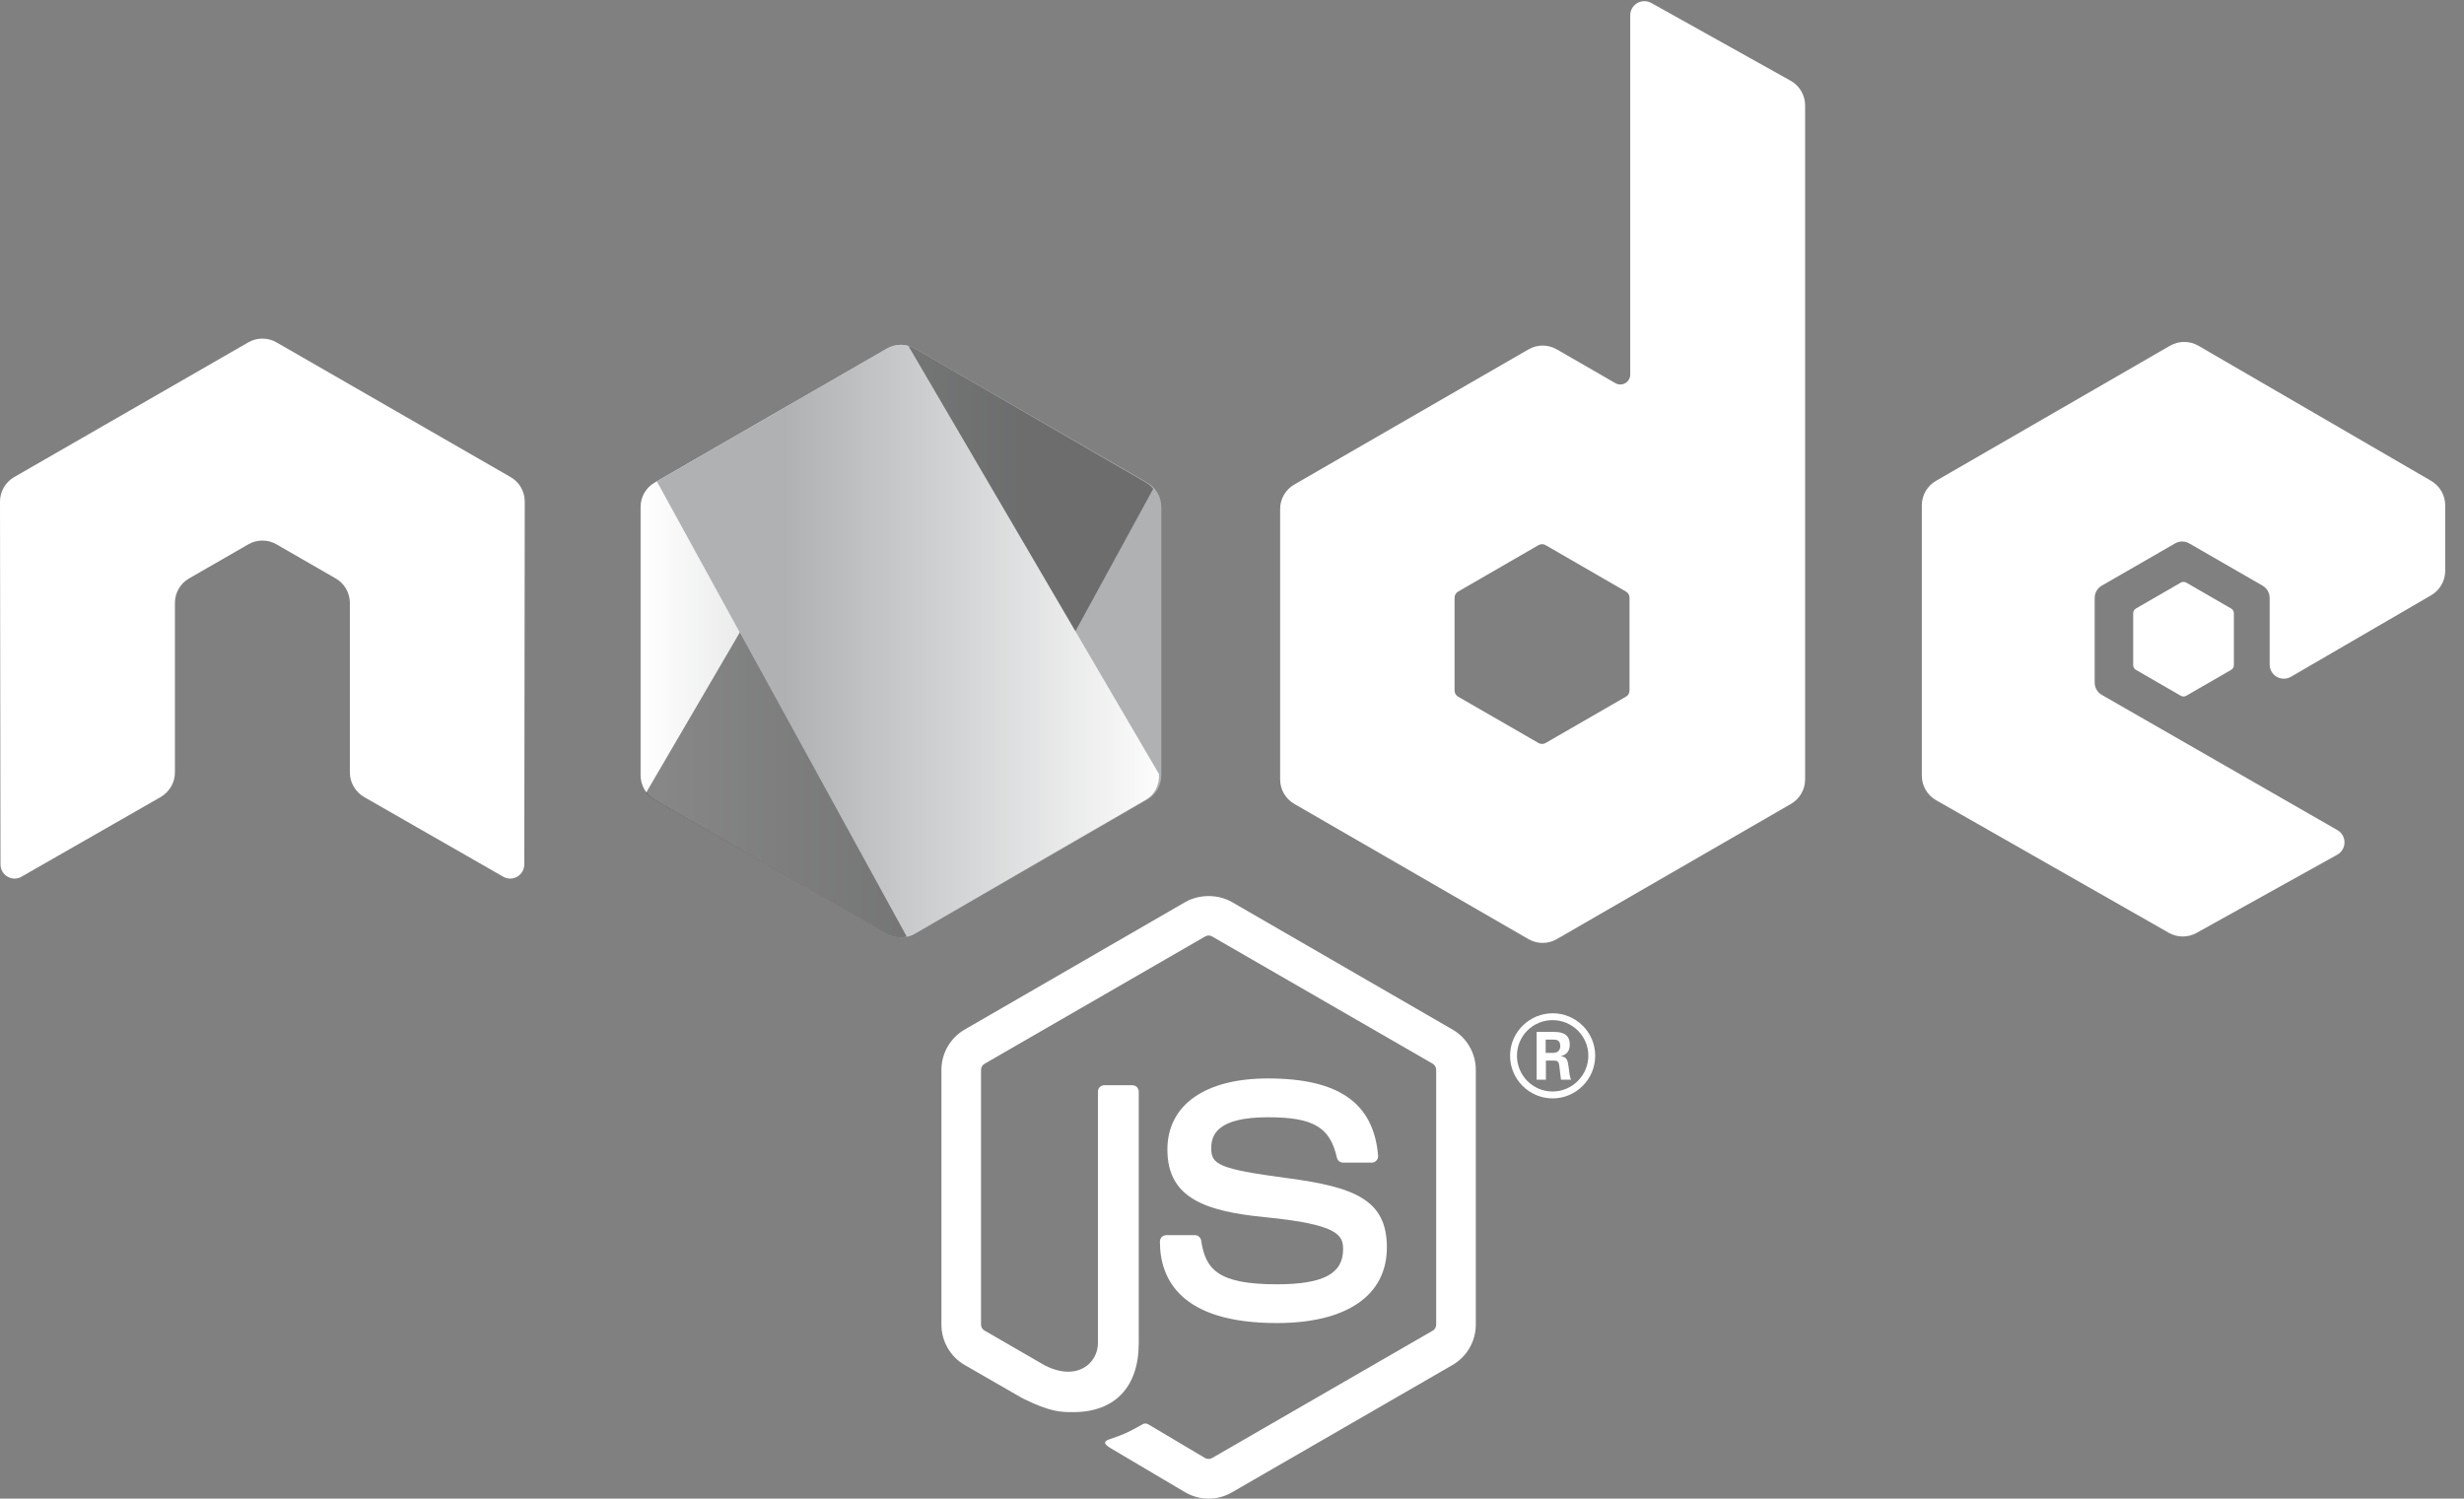 <svg width="97" height="59" viewBox="0 0 97 59" fill="none" xmlns="http://www.w3.org/2000/svg">
<rect x="0" y="0" width="97" height="59" fill="#808080" stroke="none"/>
<path d="M47.578 59C47.26 59 46.944 58.917 46.666 58.756L43.764 57.039C43.33 56.796 43.542 56.71 43.685 56.661C44.263 56.46 44.38 56.414 44.997 56.064C45.061 56.027 45.147 56.041 45.213 56.08L47.443 57.404C47.523 57.449 47.638 57.449 47.712 57.404L56.405 52.386C56.486 52.34 56.538 52.247 56.538 52.151V42.119C56.538 42.021 56.486 41.929 56.403 41.879L47.714 36.866C47.633 36.819 47.526 36.819 47.446 36.866L38.758 41.881C38.674 41.929 38.62 42.024 38.62 42.119V52.151C38.62 52.247 38.674 52.338 38.758 52.384L41.139 53.76C42.431 54.406 43.222 53.645 43.222 52.88V42.975C43.222 42.835 43.335 42.725 43.475 42.725H44.577C44.715 42.725 44.829 42.835 44.829 42.975V52.88C44.829 54.605 43.89 55.594 42.255 55.594C41.752 55.594 41.357 55.594 40.253 55.05L37.973 53.737C37.41 53.412 37.061 52.803 37.061 52.151V42.119C37.061 41.467 37.41 40.859 37.973 40.535L46.666 35.511C47.216 35.2 47.947 35.2 48.493 35.511L57.185 40.535C57.748 40.86 58.098 41.467 58.098 42.119V52.151C58.098 52.803 57.748 53.409 57.185 53.737L48.493 58.756C48.215 58.917 47.9 59 47.578 59Z" fill="white"/>
<path d="M50.263 52.088C46.459 52.088 45.662 50.342 45.662 48.878C45.662 48.738 45.774 48.627 45.913 48.627H47.037C47.163 48.627 47.267 48.718 47.287 48.84C47.456 49.984 47.962 50.562 50.263 50.562C52.094 50.562 52.874 50.147 52.874 49.176C52.874 48.616 52.653 48.2 49.807 47.921C47.428 47.686 45.957 47.16 45.957 45.258C45.957 43.504 47.435 42.458 49.914 42.458C52.699 42.458 54.077 43.424 54.252 45.498C54.258 45.569 54.233 45.638 54.185 45.691C54.138 45.741 54.071 45.772 54.001 45.772H52.873C52.756 45.772 52.653 45.688 52.629 45.575C52.358 44.371 51.7 43.986 49.914 43.986C47.915 43.986 47.682 44.683 47.682 45.205C47.682 45.837 47.957 46.021 50.656 46.379C53.328 46.732 54.597 47.232 54.597 49.109C54.597 51.003 53.017 52.088 50.263 52.088Z" fill="white"/>
<path d="M60.848 41.452H61.14C61.379 41.452 61.424 41.284 61.424 41.186C61.424 40.929 61.247 40.929 61.149 40.929H60.848V41.452ZM60.493 40.627H61.14C61.362 40.627 61.797 40.627 61.797 41.124C61.797 41.47 61.575 41.541 61.441 41.585C61.699 41.603 61.717 41.771 61.752 42.01C61.77 42.161 61.797 42.418 61.849 42.507H61.451C61.441 42.418 61.379 41.94 61.379 41.913C61.353 41.806 61.317 41.754 61.185 41.754H60.857V42.507H60.493V40.627ZM59.718 41.563C59.718 42.343 60.347 42.972 61.118 42.972C61.898 42.972 62.528 42.33 62.528 41.563C62.528 40.783 61.89 40.162 61.118 40.162C60.356 40.162 59.718 40.774 59.718 41.563M62.798 41.567C62.798 42.489 62.044 43.243 61.123 43.243C60.209 43.243 59.447 42.498 59.447 41.567C59.447 40.619 60.227 39.892 61.123 39.892C62.027 39.892 62.798 40.619 62.798 41.567" fill="white"/>
<path fill-rule="evenodd" clip-rule="evenodd" d="M20.658 19.75C20.658 19.349 20.447 18.981 20.102 18.783L10.885 13.479C10.729 13.387 10.555 13.339 10.378 13.332H10.283C10.106 13.339 9.932 13.387 9.774 13.479L0.557 18.783C0.214 18.981 0 19.349 0 19.75L0.02 34.032C0.02 34.231 0.123 34.416 0.298 34.513C0.469 34.615 0.681 34.615 0.851 34.513L6.328 31.377C6.675 31.171 6.886 30.808 6.886 30.411V23.738C6.886 23.34 7.096 22.972 7.441 22.774L9.774 21.431C9.948 21.331 10.138 21.282 10.332 21.282C10.522 21.282 10.716 21.331 10.885 21.431L13.217 22.774C13.562 22.972 13.773 23.34 13.773 23.738V30.411C13.773 30.808 13.987 31.173 14.331 31.377L19.807 34.513C19.979 34.615 20.194 34.615 20.364 34.513C20.533 34.416 20.64 34.231 20.64 34.032L20.658 19.75Z" fill="white"/>
<path fill-rule="evenodd" clip-rule="evenodd" d="M64.149 27.187C64.149 27.286 64.096 27.378 64.01 27.427L60.844 29.252C60.758 29.301 60.652 29.301 60.566 29.252L57.401 27.427C57.315 27.378 57.262 27.286 57.262 27.187V23.531C57.262 23.432 57.315 23.34 57.401 23.29L60.566 21.462C60.652 21.412 60.758 21.412 60.845 21.462L64.01 23.29C64.096 23.34 64.149 23.432 64.149 23.531V27.187ZM65.005 0.116C64.832 0.021 64.622 0.023 64.451 0.123C64.281 0.223 64.177 0.405 64.177 0.603V14.747C64.177 14.886 64.102 15.015 63.982 15.084C63.862 15.154 63.713 15.154 63.592 15.084L61.284 13.754C60.94 13.556 60.516 13.556 60.172 13.755L50.952 19.076C50.607 19.274 50.395 19.642 50.395 20.04V30.684C50.395 31.082 50.607 31.449 50.951 31.648L60.171 36.973C60.516 37.172 60.94 37.172 61.285 36.973L70.506 31.648C70.85 31.449 71.062 31.082 71.062 30.684V4.151C71.062 3.747 70.844 3.375 70.491 3.178L65.005 0.116Z" fill="white"/>
<path fill-rule="evenodd" clip-rule="evenodd" d="M95.706 23.436C96.049 23.237 96.26 22.87 96.26 22.473V19.894C96.26 19.497 96.049 19.13 95.706 18.931L86.545 13.612C86.2 13.412 85.775 13.411 85.429 13.61L76.213 18.931C75.868 19.13 75.656 19.497 75.656 19.895V30.537C75.656 30.937 75.871 31.306 76.218 31.504L85.378 36.723C85.715 36.916 86.129 36.918 86.469 36.729L92.009 33.65C92.185 33.552 92.295 33.368 92.296 33.167C92.297 32.966 92.19 32.781 92.016 32.681L82.741 27.357C82.568 27.258 82.461 27.073 82.461 26.874V23.539C82.461 23.34 82.567 23.156 82.74 23.057L85.627 21.393C85.798 21.294 86.011 21.294 86.183 21.393L89.07 23.057C89.243 23.156 89.349 23.34 89.349 23.539V26.163C89.349 26.362 89.456 26.547 89.628 26.646C89.801 26.745 90.013 26.744 90.186 26.645L95.706 23.436Z" fill="white"/>
<path fill-rule="evenodd" clip-rule="evenodd" d="M85.851 22.937C85.917 22.899 85.999 22.899 86.065 22.937L87.834 23.958C87.9 23.996 87.941 24.067 87.941 24.143V26.186C87.941 26.262 87.9 26.333 87.834 26.371L86.065 27.392C85.999 27.43 85.917 27.43 85.851 27.392L84.083 26.371C84.017 26.333 83.977 26.262 83.977 26.186V24.143C83.977 24.067 84.017 23.996 84.083 23.958L85.851 22.937Z" fill="white"/>
<path d="M34.914 13.723L25.77 19C25.428 19.198 25.218 19.562 25.218 19.957V30.521C25.218 30.916 25.428 31.28 25.77 31.478L34.913 36.76C35.255 36.957 35.677 36.957 36.019 36.76L45.164 31.478C45.506 31.28 45.717 30.916 45.717 30.521V19.957C45.717 19.562 45.506 19.198 45.164 19L36.018 13.723C35.847 13.624 35.657 13.575 35.466 13.575C35.275 13.575 35.085 13.624 34.914 13.723Z" fill="url(#paint0_linear_313_221)"/>
<g opacity="0.66">
<path d="M45.118 19L36.013 13.723C35.922 13.67 35.824 13.633 35.724 13.608L25.432 31.213C25.519 31.318 25.623 31.409 25.743 31.478L34.903 36.76C35.176 36.917 35.492 36.947 35.782 36.853L45.398 19.246C45.322 19.15 45.23 19.065 45.118 19Z" fill="#4B4B4B"/>
</g>
<path d="M35.4 13.577C35.232 13.587 35.066 13.636 34.916 13.723L25.858 18.95L35.698 36.877C35.801 36.853 35.902 36.815 35.997 36.76L45.121 31.478C45.462 31.28 45.63 30.916 45.63 30.521V30.48L35.759 13.617C35.66 13.589 35.558 13.575 35.456 13.575C35.438 13.575 35.419 13.576 35.4 13.577Z" fill="url(#paint1_linear_313_221)"/>
<defs>
<linearGradient id="paint0_linear_313_221" x1="25.218" y1="25.241" x2="45.717" y2="25.241" gradientUnits="userSpaceOnUse">
<stop stop-color="white"/>
<stop offset="0.005" stop-color="white"/>
<stop offset="0.725" stop-color="#AFB1B3"/>
<stop offset="1" stop-color="#AFB1B3"/>
</linearGradient>
<linearGradient id="paint1_linear_313_221" x1="25.076" y1="25.226" x2="46.222" y2="25.226" gradientUnits="userSpaceOnUse">
<stop stop-color="#AFB1B3"/>
<stop offset="0.275" stop-color="#AFB1B3"/>
<stop offset="0.995" stop-color="white"/>
<stop offset="1" stop-color="white"/>
</linearGradient>
</defs>
</svg>

